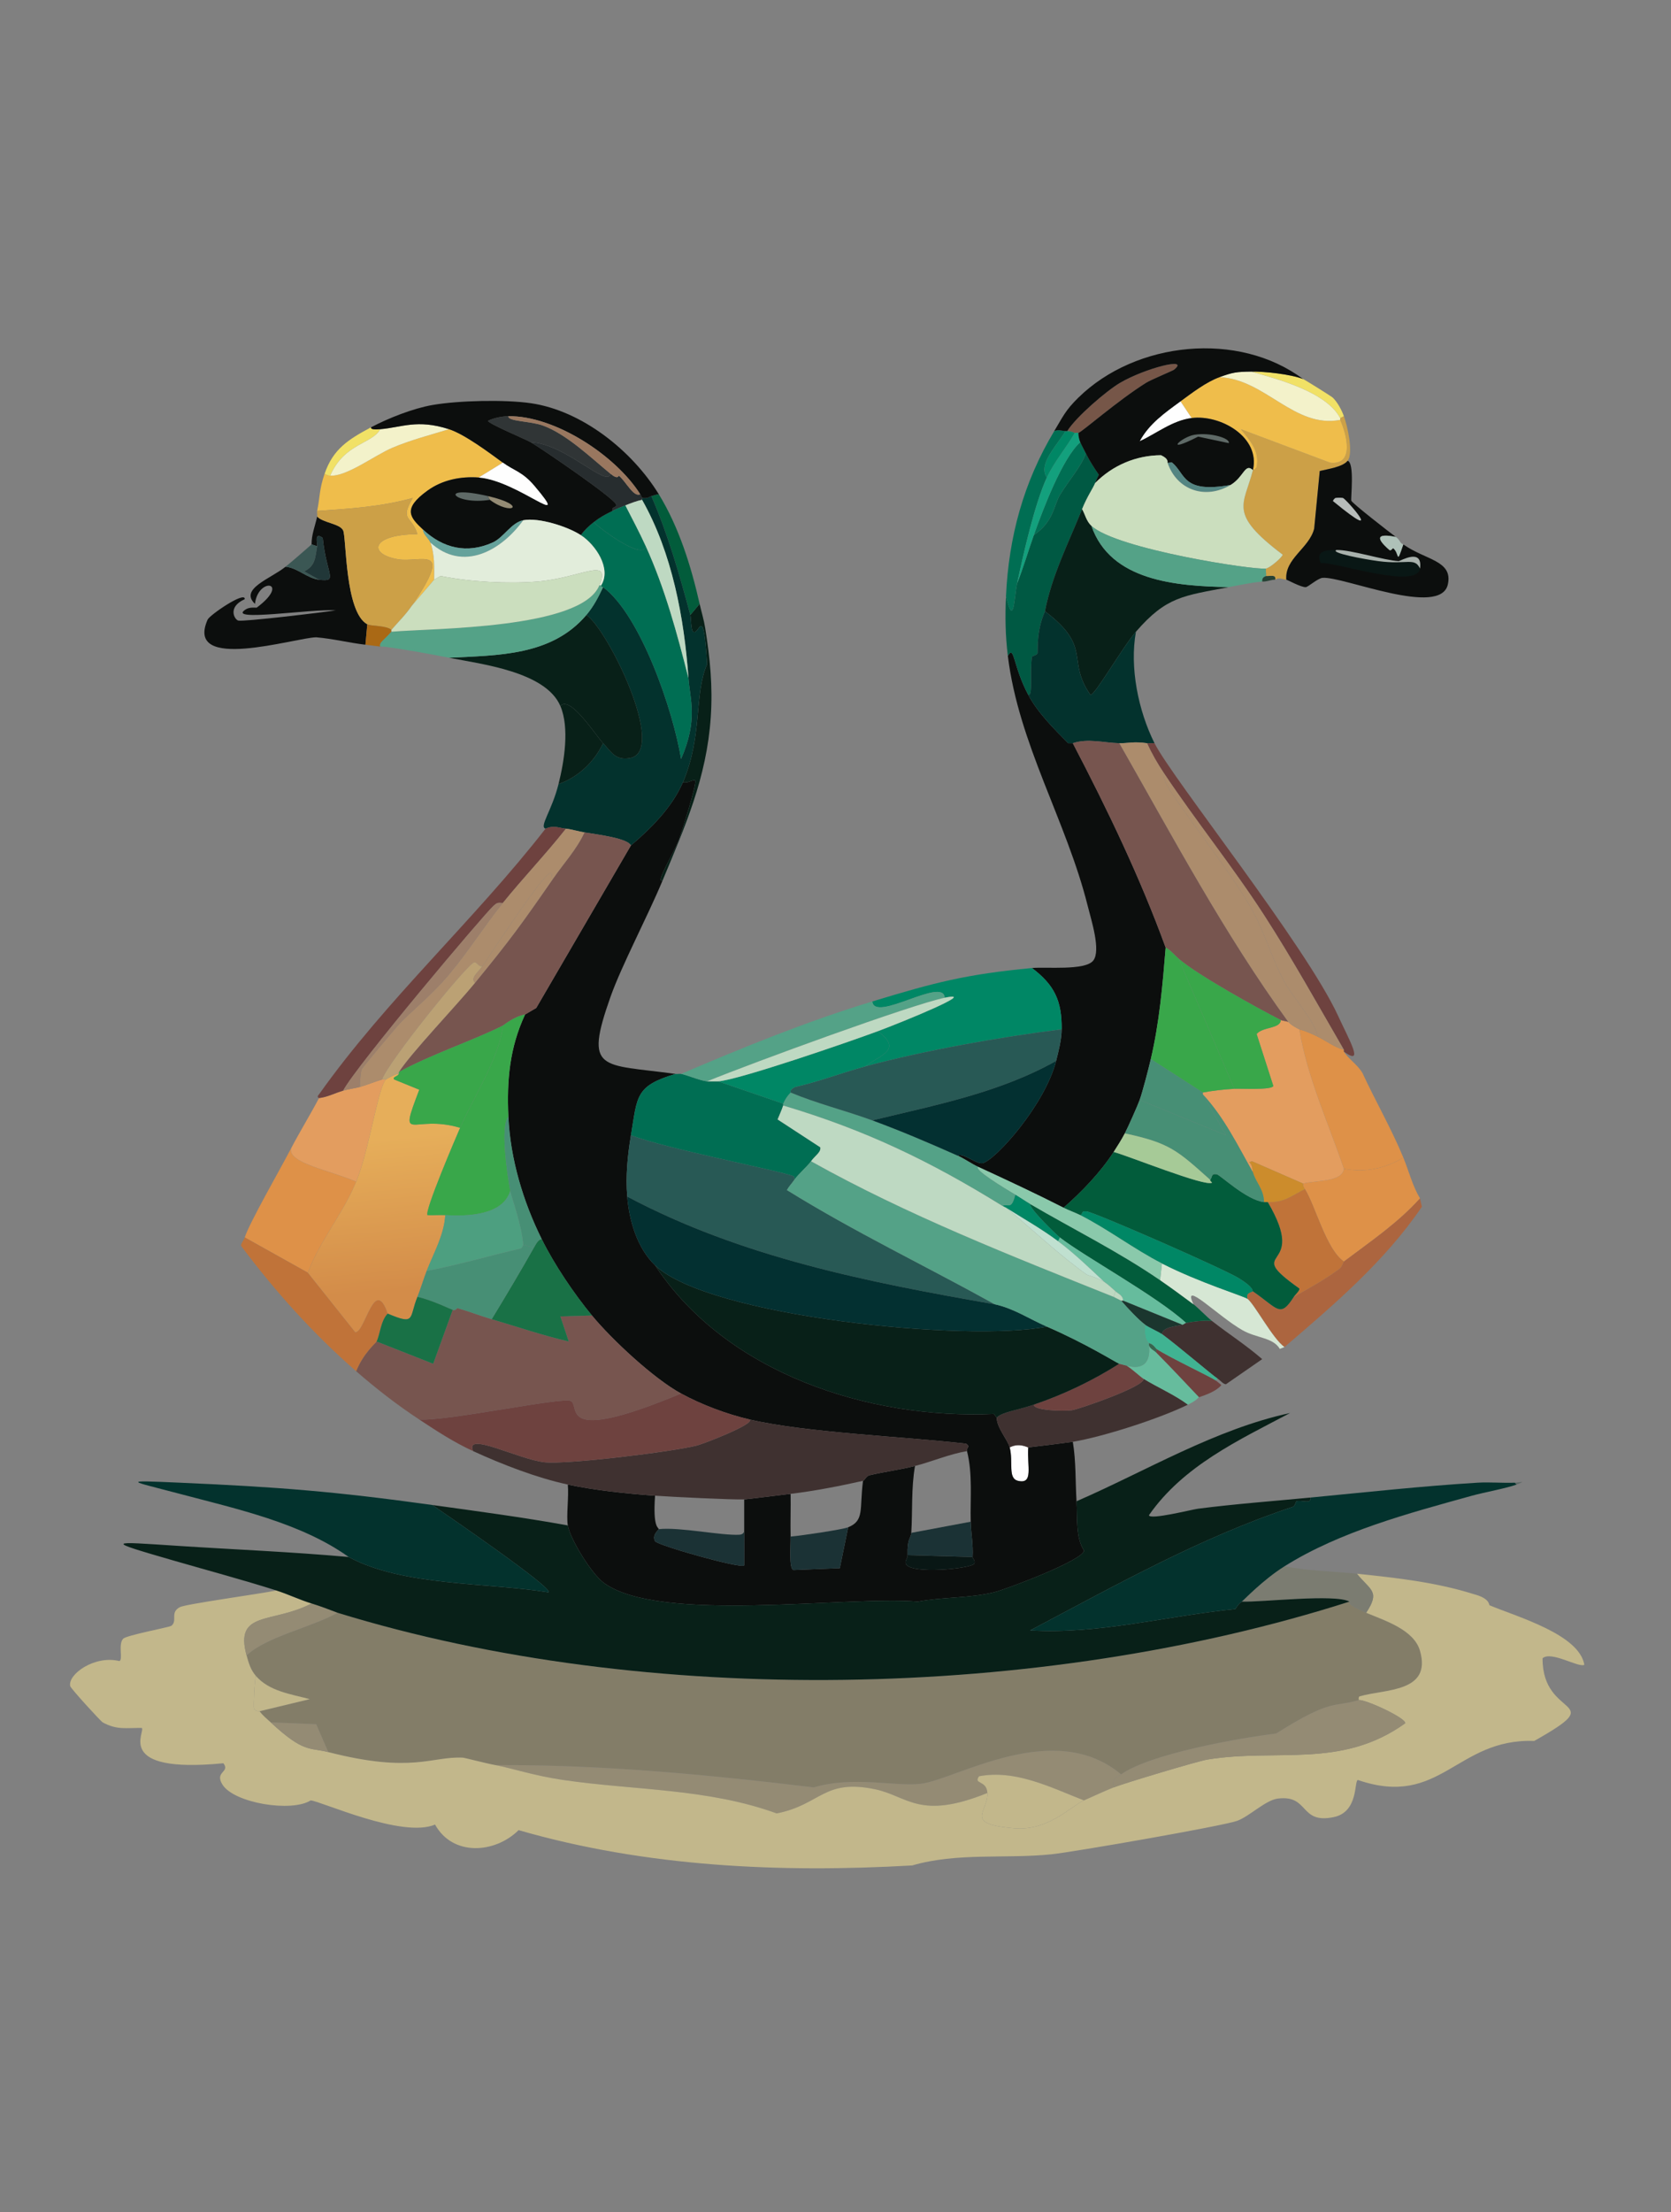 <?xml version="1.0" encoding="UTF-8"?>
<svg id="Calque_1" data-name="Calque 1" xmlns="http://www.w3.org/2000/svg" xmlns:xlink="http://www.w3.org/1999/xlink" viewBox="0 0 450 595.28">
  <rect x="0" y="0" width="450" height="595.28" fill="#808080" stroke="none"/>
  <defs>
    <style>
      .cls-1 {
        fill: #f3f2ca;
      }

      .cls-1, .cls-2, .cls-3, .cls-4, .cls-5, .cls-6, .cls-7, .cls-8, .cls-9, .cls-10, .cls-11, .cls-12, .cls-13, .cls-14, .cls-15, .cls-16, .cls-17, .cls-18, .cls-19, .cls-20, .cls-21, .cls-22, .cls-23, .cls-24, .cls-25, .cls-26, .cls-27, .cls-28, .cls-29, .cls-30, .cls-31, .cls-32, .cls-33, .cls-34, .cls-35, .cls-36, .cls-37, .cls-38, .cls-39, .cls-40, .cls-41, .cls-42, .cls-43, .cls-44, .cls-45, .cls-46, .cls-47, .cls-48, .cls-49, .cls-50, .cls-51, .cls-52, .cls-53, .cls-54, .cls-55, .cls-56, .cls-57, .cls-58, .cls-59, .cls-60, .cls-61, .cls-62, .cls-63 {
        stroke-width: 0px;
      }

      .cls-2 {
        fill: #5f6a67;
      }

      .cls-3 {
        fill: #77554f;
      }

      .cls-4 {
        fill: #765648;
      }

      .cls-5 {
        fill: #837d68;
      }

      .cls-6 {
        fill: #4d9f80;
      }

      .cls-7 {
        fill: #7b7c71;
      }

      .cls-8 {
        fill: #478f75;
      }

      .cls-9 {
        fill: #285955;
      }

      .cls-10 {
        fill: #54a287;
      }

      .cls-11 {
        fill: #548582;
      }

      .cls-12 {
        fill: #6e423f;
      }

      .cls-13 {
        fill: #948b74;
      }

      .cls-14 {
        fill: #39a74a;
      }

      .cls-15 {
        fill: #3b5754;
      }

      .cls-16 {
        fill: #264134;
      }

      .cls-17 {
        fill: #272d2f;
      }

      .cls-18 {
        fill: #38644e;
      }

      .cls-19 {
        fill: #1b362e;
      }

      .cls-20 {
        fill: #3f3130;
      }

      .cls-21 {
        fill: #197146;
      }

      .cls-22 {
        fill: #1b3235;
      }

      .cls-23 {
        fill: #13a07d;
      }

      .cls-24 {
        fill: #40b392;
      }

      .cls-25 {
        fill: #082018;
      }

      .cls-26 {
        fill: #0c0e0d;
      }

      .cls-27 {
        fill: #091715;
      }

      .cls-28 {
        fill: #213738;
      }

      .cls-29 {
        fill: #cc8c2c;
      }

      .cls-30 {
        fill: #de9148;
      }

      .cls-31 {
        fill: #cca047;
      }

      .cls-32 {
        fill: #cbdebe;
      }

      .cls-33 {
        fill: #ac8c6c;
      }

      .cls-34 {
        fill: #e39d5f;
      }

      .cls-35 {
        fill: #bed9c2;
      }

      .cls-36 {
        fill: #d6e7d4;
      }

      .cls-37 {
        fill: #ac653f;
      }

      .cls-38 {
        fill: #c0e0d0;
      }

      .cls-39 {
        fill: #a6ca97;
      }

      .cls-40 {
        fill: #aec1b8;
      }

      .cls-41 {
        fill: #aa6915;
      }

      .cls-42 {
        fill: #c07339;
      }

      .cls-43 {
        fill: #a8b1ac;
      }

      .cls-44 {
        fill: #b7bcba;
      }

      .cls-45 {
        fill: #bba174;
      }

      .cls-46 {
        fill: #9d7f6a;
      }

      .cls-47 {
        fill: #c2b78b;
      }

      .cls-48 {
        fill: #65a29b;
      }

      .cls-49 {
        fill: #303536;
      }

      .cls-50 {
        fill: #8ac9ab;
      }

      .cls-51 {
        fill: #99775f;
      }

      .cls-52 {
        fill: #efbd4b;
      }

      .cls-53 {
        fill: #f1e166;
      }

      .cls-54 {
        fill: #e2eddb;
      }

      .cls-55 {
        fill: #fefefe;
      }

      .cls-56 {
        fill: #03322d;
      }

      .cls-57 {
        fill: #033031;
      }

      .cls-58 {
        fill: #025c3b;
      }

      .cls-59 {
        fill: #005943;
      }

      .cls-60 {
        fill: #006e53;
      }

      .cls-61 {
        fill: #66bc9d;
      }

      .cls-62 {
        fill: #008765;
      }

      .cls-63 {
        fill: url(#Dégradé_sans_nom_94);
      }
    </style>
    <linearGradient id="Dégradé_sans_nom_94" data-name="Dégradé sans nom 94" x1="101.88" y1="306.51" x2="105.65" y2="347.34" gradientUnits="userSpaceOnUse">
      <stop offset="0" stop-color="#e6ae5a"/>
      <stop offset="1" stop-color="#d38c49"/>
    </linearGradient>
  </defs>
  <g>
    <path class="cls-2" d="m408.41,399.5l-.5-.5c1.16-.04,3.57-.66.5.5Z"/>
    <g>
      <path class="cls-5" d="m367.91,434c4.89,2.08,12.86,4.51,14.5,10.25,3.21,11.26-9.41,10.24-16.25,12.25-.43.13-.2.99-.25,1-7.04,2.07-7.14-.52-22.25,9-10.09,1.23-34.03,5.48-41.75,11-17.94-15.1-44.19,1.21-53.75,2.5-6.84.92-18.16-2.21-29,1-28.41-3.42-57.17-6.16-85.75-6-2.56-.47-8.3-1.98-8.75-2-8.44-.43-13.59,4.31-36.25-1.5l-3.25-7.5-12.25-.5c-1.12-1.04-2.07-1.73-3-3l13.5-3.25c-4.97-1.34-10.9-2.09-14.5-6.25-1.42-1.64-1.94-3.45-2.5-5.5,5.29-5.05,17.43-7.54,24.5-11.5,83.19,25.62,189.48,23.53,272.5-3,.25.14-1.25.55,4.5,3Z"/>
      <path class="cls-13" d="m301.91,477.5c-1.72,1.23-2.33.91-2,3.5-2.61,1.04-5.41,2.36-8,3.5-8.93-3.49-18.45-8.36-28.25-6.5-1.6,2.26,2.02.94,2.25,4.5-18.31,7.41-21.44.84-30.25-1-13.85-2.9-14.63,4.18-26.5,6.5-18.55-6.76-38.35-6.19-57.5-9-7.92-1.16-14.03-3.23-18.25-4,28.58-.16,57.34,2.58,85.75,6,10.84-3.21,22.16-.08,29-1,9.56-1.29,35.81-17.6,53.75-2.5Z"/>
      <g>
        <path class="cls-47" d="m396.91,429c4.45,1.17,3.99,2.89,4.25,3,7.67,3.18,24.14,7.87,25.5,16-1.48.89-8.92-3.82-11.25-1.75-.09,16.63,18.58,10.53-2.25,22.25-21-.76-25.15,18.18-47.5,10.5-1.02.34.21,8.61-6.5,10-9.28,1.92-6.52-6.04-15-5-3.36.41-7.66,4.79-11,6-3.84,1.39-44,8.38-50,9-12.38,1.28-25.34-.54-37.5,3-35.51,2.03-71.7.41-106-9.5-6.37,6.3-17.75,7.1-22.5-1.5-8.84,3.78-30.7-6.3-33.5-6.5-5.16,3.26-20.64.73-23.75-4.25-2.23-3.57,2.15-3.27.25-5.75-29.82,2.89-20.75-8.73-22-9.5-4.24-.05-6.68.6-10.5-1.5-.57-.32-8.6-9.11-8.75-9.75-.73-3.17,6.57-8.4,13.25-6.75,1.02-.39-.4-4.49,1-6,.89-.97,12.48-3.08,13-3.5,1.73-1.39-.46-3.52,2.25-5,1.57-.85,21.54-3.56,26-4.5,3.21,1.02,6.32,2.53,9.5,3.5-10.56,5.53-20.84,1.8-17.5,14,.56,2.05,1.08,3.86,2.5,5.5-.37,1.06-.68,8.35-.5,8.75.44.94,1.45.68,1.5.75.93,1.27,1.88,1.96,3,3,8.94,8.3,10.38,6.69,15.5,8,22.66,5.81,27.81,1.07,36.25,1.5.45.02,6.19,1.53,8.75,2,4.22.77,10.33,2.84,18.25,4,19.15,2.81,38.95,2.24,57.5,9,11.87-2.32,12.65-9.4,26.5-6.5,8.81,1.84,11.94,8.41,30.25,1,.33,5.06-6.69,8.34,7.25,9.5,9.16.76,15.25-5.95,18.75-7.5,2.59-1.14,5.39-2.46,8-3.5,2.92-1.16,22.63-7.07,25.25-7.5,18.78-3.06,36.04,2.59,53.25-9.75.43-1.33-10.67-6.47-12.5-6.25.05-.01-.18-.87.25-1,6.84-2.01,19.46-.99,16.25-12.25-1.64-5.74-9.61-8.17-14.5-10.25,3.86-5.83,1.17-5.97-2.5-10.5,10.61,1.1,21.3,2.29,31.5,5.5Z"/>
        <path class="cls-47" d="m54.16,444.5c7.98-1.1,12.66,5.99,12.75,6.75.12,1.04-6.06,16.7-6.75,19.75-22.79,1.83-5.61-6.33-27.75-13.75.47-5.38,19.05-12.38,21.75-12.75Z"/>
      </g>
      <path class="cls-13" d="m365.91,457.5c1.83-.22,12.93,4.92,12.5,6.25-17.21,12.34-34.47,6.69-53.25,9.75-2.62.43-22.33,6.34-25.25,7.5-.33-2.59.28-2.27,2-3.5,7.72-5.52,31.66-9.77,41.75-11,15.11-9.52,15.21-6.93,22.25-9Z"/>
      <path class="cls-47" d="m291.91,484.5c-3.5,1.55-9.59,8.26-18.75,7.5-13.94-1.16-6.92-4.44-7.25-9.5-.23-3.56-3.85-2.24-2.25-4.5,9.8-1.86,19.32,3.01,28.25,6.5Z"/>
      <path class="cls-7" d="m365.41,423.5c3.67,4.53,6.36,4.67,2.5,10.5-5.75-2.45-4.25-2.86-4.5-3-3.98-2.14-23.51.2-29,0,.59-.45,5.7-5.86,11.5-9.5,6.42,1.26,13,1.33,19.5,2Z"/>
      <path class="cls-13" d="m90.91,434c-7.07,3.96-19.21,6.45-24.5,11.5-3.34-12.2,6.94-8.47,17.5-14,2.38.73,4.68,1.61,7,2.5Z"/>
      <path class="cls-13" d="m88.41,471.5c-5.12-1.31-6.56.3-15.5-8l12.25.5,3.25,7.5Z"/>
      <path class="cls-47" d="m69.91,460.5c-.05-.07-1.06.19-1.5-.75-.18-.4.13-7.69.5-8.75,3.6,4.16,9.53,4.91,14.5,6.25l-13.5,3.25Z"/>
    </g>
  </g>
  <g>
    <path class="cls-55" d="m276.91,389.5c-.37,5.06,1.49,9.99-2.75,9-2.84-.67-1.22-4.98-2.25-9,2.59-1.33,4.75.02,5,0Z"/>
    <g>
      <path class="cls-26" d="m178.41,237c-3.98,9.56-11.01,22.81-14,31.25-7.23,20.41-2.54,17.98,17.5,20.75-10.89,3.23-10.25,6.05-12,16.5-.92,5.49-1.45,11.02-1,16.5.52,6.37,2.64,13.83,7.5,18.5,19.2,29.09,57.54,41.49,91.25,40l.75,1c.03,2.74,2.99,5.99,3.5,8,1.03,4.02-.59,8.33,2.25,9,4.24.99,2.38-3.94,2.75-9,.62-.04,10.97-1.33,12-1.5.88,5.29.67,10.68,1,16,.26,4.19-.27,9.8,2,13.25-.01,2.56-20.98,10.45-24.25,11.25-6.62,1.61-13.81,1.25-20.5,2.5-19.53-1.6-69.37,5.93-84.5-5-3.34-2.41-9.12-11.83-9.75-15.5-.44-2.58.32-7.8,0-11,7.29,1.57,16.05,2.46,23.5,3-.64,8.73.96,8.53,1,9,.02.17-1.95,1.57-1,3.25.62,1.09,23.28,7.52,24,6.5.02-3.25,0-6.5,0-9.75,0-2.67,0-5.33,0-8,.63-.03,9.89-1.19,12.5-1.5.07,3.83-.09,7.67,0,11.5.06,2.64-.5,8.57.75,9l12.5-.5,2.25-11c4.46-1.81,3.01-4.93,4-12.5.45-.1.8-1.27,1.75-1.5,3.99-.95,8.34-1.5,12.25-2.5-1.04,5.95-.64,12.03-1,18-.09,1.55-1.14,1.34-1,6,.03.96-.7,1.28-.5,2.25.99,3.07,18.02,1.35,18.5,0,.26-1.04-.53-1.36-.5-1.75.21-3.25-.42-6.34-.5-9.5-.15-6.22.56-12.89-1-19-.24-.95,1.06-1.14-.25-2-16.6-1.91-42.98-2.93-58.25-6.5-6.2-1.45-12.89-3.96-18.5-7-7.35-3.99-18.66-14.53-24-21-4.88-5.92-10.09-13.64-13.5-20.5-5.05-10.17-8.48-21.64-9-33-.45-9.78.32-18.54,4.5-27.5l3-1.75,25.5-43.75c5.42-4.57,11.18-10.38,14-17,1.41.34,2.37-.71,3.25-.5.8.19-3.78,14.51-4.25,15.75-1.52,4.05-6.51,11.87-4.5,11.25Z"/>
      <path class="cls-16" d="m343.41,156c-1.11.01-1.85.41-3,.5-.17.01-.33-.02-.5,0-.21-1.26.97-1.42,1-1.5,1.55.05,2.77-.43,2.5,1Z"/>
      <g>
        <path class="cls-3" d="m132.41,355c6.9,2.04,13.73,4.36,20.75,6l-2.25-6.75,8.5-.25c5.34,6.47,16.65,17.01,24,21-33.89,14.11-26.89,3.24-29.75,2-2.47-1.07-33.5,5.52-40.75,5-6.01-3.96-11.58-8.28-17-13,1.92-4.82,5.26-7.56,5.5-8l15.25,6,5.25-14.5c.85.25,1.19-.52,1.25-.5,3.07.88,6.16,2.09,9.25,3Z"/>
        <path class="cls-20" d="m260.41,390.5c-4.77.81-9.36,2.81-14,4-3.91,1-8.26,1.55-12.25,2.5-.95.23-1.3,1.4-1.75,1.5-6.15,1.38-13.25,2.77-19.5,3.5-2.61.31-11.87,1.47-12.5,1.5-2.93.12-19.74-.69-24-1-7.45-.54-16.21-1.43-23.5-3-8.36-1.8-17.71-5.42-25.5-9-2.33-5.48,12.19,2.24,19.25,3,6.11.65,34.54-2.84,41-4.5,1.77-.45,15.61-5.76,14.25-7,15.27,3.57,41.65,4.59,58.25,6.5,1.31.86,0,1.05.25,2Z"/>
        <path class="cls-12" d="m201.91,382c1.36,1.24-12.48,6.55-14.25,7-6.46,1.66-34.89,5.15-41,4.5-7.06-.76-21.58-8.48-19.25-3-5.25-2.41-9.7-5.34-14.5-8.5,7.25.52,38.28-6.07,40.75-5,2.86,1.24-4.14,12.11,29.75-2,5.61,3.04,12.3,5.55,18.5,7Z"/>
      </g>
      <path class="cls-25" d="m189.91,169c1.3,8.19,2.07,15.62,1.5,24-1.1,16.29-6.92,29.4-13,44-2.01.62,2.98-7.2,4.5-11.25.47-1.24,5.05-15.56,4.25-15.75-.88-.21-1.84.84-3.25.5,5.37-12.59,2.95-23.56,6.5-31.75-1-16.97-2.13-7.49-3.75-8.75-.6-.47-.54-3.73-.75-4.5l2.5-3c.5,2.2,1.14,4.25,1.5,6.5Z"/>
      <path class="cls-58" d="m177.41,133c5.44,8.85,8.72,19.43,11,29.5l-2.5,3c-2.93-10.91-6-21.61-10.5-32,.66-.18,1.32-.42,2-.5Z"/>
      <path class="cls-26" d="m276.91,187c2.57,4.83,6.95,9.15,10.75,13h1.25c9.32,17.86,18.09,36.04,25,55-.82,10.05-1.68,20.14-4,30-.63,2.7-2.18,8.67-3,11-.52,1.47-3.19,7.45-4,9-.82,1.57-2.03,3.5-3,5-3.5,5.41-8.63,10.78-13.5,15-7.61-3.87-15.25-7.43-23-11-1.84-.85-3.6-2.15-5.5-3,1.56-.86,5.08,2.44,6.75,2,3.54-.93,16.75-15.71,19.75-27.5.68-2.68,1.47-5.74,1.5-8.5.08-7.69-1.97-11.95-8-16.5,3.81-.36,14.32.76,16.5-2,2.12-2.69-.53-10.89-1.5-14.75-5.74-22.9-18.6-43.52-21.5-67.25,1.77-3.14,1.33,2.67,5.5,10.5Z"/>
      <path class="cls-59" d="m294.91,130c-.57,1.44-2.1,3.51-3.5,7-3.63,9.05-8.16,17.87-10,27.5-2.34,5.2-1.9,10.68-2,11.25-.1.58-1.47.79-1.5,1-.64,3.88.32,10.82-1,10.25-4.17-7.83-3.73-13.64-5.5-10.5-.67-5.5-.75-10.47-.5-16,2.11,8.67,2.18.39,3-3.5,1.69-4.27,2.96-8.67,4.5-13,5.38-3.64,5.41-8.11,7-10.75,2.35-3.92,5.85-7.77,7-11.25.94,1.9,2.27,3.99,3.5,5.75-.39.77-.68,1.44-1,2.25Z"/>
      <path class="cls-60" d="m286.91,116c-1.98,3.62-7.54,8.83-5,12.5-3.28,7.14-6.31,20.52-8,28.5-.82,3.89-.89,12.17-3,3.5.73-15.99,4.72-30.72,13-44.5,1.2-.45,1.82-.08,3,0Z"/>
      <path class="cls-56" d="m185.91,165.5c.21.77.15,4.03.75,4.5,1.62,1.26,2.75-8.22,3.75,8.75-3.55,8.19-1.13,19.16-6.5,31.75-2.82,6.62-8.58,12.43-14,17-.96-1.91-8.62-2.87-12.5-3.5-1.62-.26-3.64-.87-5-1-2-.19-3.15-1-5.5,0-1.76-.58,1.67-4.72,3.5-12,5.28-1.85,9.6-5.92,12-11,2.24,2.38,3.33,4.71,7.25,4,10.12-1.82-6.03-34.75-11.75-38.5,1.92-2.26,3.26-4.83,4.5-7.5,10.22,7.6,18.96,33.58,21,46.25,4.6-10.54,2.42-15.92,2-21.75-1.16-16.15-4.37-33.67-12.5-48-.07-.13.07-.38,0-.5,1.54.26,2.01-.36,2.5-.5,4.5,10.39,7.57,21.09,10.5,32Z"/>
      <path class="cls-60" d="m173.91,147c5.2,11.42,8.4,23.39,11.5,35.5.42,5.83,2.6,11.21-2,21.75-2.04-12.67-10.78-38.65-21-46.25-.05-.04-.55.11-.5-.5,2.79-4.52-1.48-10.88-5.5-13.5,1.02-1.39,2.14-2.44,3.5-3.5,1.96,2.08,13.33,10.34,14,6.5Z"/>
      <g>
        <path class="cls-49" d="m136.91,112c-.23,1.43,5.89,1.29,9.25,2.5,6.43,2.31,13.08,8.77,18.25,13-.87,3.96-12.01-8.06-21.5-8.5-1.32-.76-11.51-5.02-11.5-5.75,1.51-.78,3.82-1.23,5.5-1.25Z"/>
        <path class="cls-17" d="m164.41,127.5c2.12,1.73,2.16.43,2.25.5,1.96,1.64,3.97,5.92,5.75,5,.42.66.45.92.5,1,.07.12-.07.37,0,.5-1.55.33-3.03.92-4.5,1.5-1.2.47-2.35.92-3.5,1.5-.37-1.28,1.31-.78,1-1.75-.55-1.74-20.01-15.02-23-16.75,9.49.44,20.63,12.46,21.5,8.5Z"/>
      </g>
      <path class="cls-60" d="m173.91,147c-.67,3.84-12.04-4.42-14-6.5,1.83-1.42,3-1.99,5-3,1.15-.58,2.3-1.03,3.5-1.5,1.88,3.68,3.78,7.23,5.5,11Z"/>
      <g>
        <path class="cls-31" d="m362.91,124c-1.35,1.71-5.43,2.22-7.5,2.75l-1.5,15.5c-1.31,5.28-8,8.06-7.5,13.75-1.07-.11-1.99-.71-3,0,.27-1.43-.95-.95-2.5-1,.16-.4-.1-1.38,0-2,1.1-.17,4.54-3.16,4.5-3.75-14.8-11.18-10.43-13.23-8-22.75.02-.06.43.03,1-.75.87-4.32-1.73-7.15-4.25-10.25l24,9c6.76.84,4.45-7.75,2.75-11.5-.06-.14.07-.37,0-.5l1-.5c1.04,2.84,2.58,10,1,12Z"/>
        <path class="cls-52" d="m360.91,113c1.7,3.75,4.01,12.34-2.75,11.5l-24-9c2.52,3.1,5.12,5.93,4.25,10.25-.57.78-.98.69-1,.75,2.05-8.92-8.79-14.99-16.5-14l-3-4.5c3.13-2.29,6.86-5.17,10.5-6.5,12.28.49,20.13,13.85,32.5,11.5Z"/>
        <g>
          <path class="cls-53" d="m350.91,102c.49.19,7.66,4.67,8,5,1.29,1.26,2.37,3.28,3,5l-1,.5c-3.78-7.06-16.76-10.47-24-12.5,3.67-.06,10.67.7,14,2Z"/>
          <path class="cls-1" d="m336.91,100c7.24,2.03,20.22,5.44,24,12.5.07.13-.06.36,0,.5-12.37,2.35-20.22-11.01-32.5-11.5,3.67-1.34,4.62-1.44,8.5-1.5Z"/>
        </g>
      </g>
      <path class="cls-4" d="m290.41,116.5s-.27-.1-1,0c-.1.01-.46-.38-2-.5,2.34-3.79,10.6-10.87,14.25-13,6.67-3.89,18.95-7.08,14.5-3.5-.32.26-6.27,2.73-7.5,3.5-7.85,4.93-17.17,13.16-18.25,13.5Z"/>
      <path class="cls-60" d="m292.41,122c-1.15,3.48-4.65,7.33-7,11.25-1.59,2.64-1.62,7.11-7,10.75,2.47-6.95,7.66-20.65,12.5-25,.36.83,1.05,2.08,1.5,3Z"/>
      <path class="cls-23" d="m290.41,116.5c-.03.72.22,1.87.5,2.5-4.84,4.35-10.03,18.05-12.5,25-1.54,4.33-2.81,8.73-4.5,13,1.69-7.98,4.72-21.36,8-28.5,1.94-4.23,5.22-7.96,7.5-12,.73-.1.95.01,1,0Z"/>
      <path class="cls-55" d="m317.91,108l3,4.5c-5.18.66-9.37,4.11-14,6.25,2.53-4.73,6.91-7.76,11-10.75Z"/>
      <path class="cls-62" d="m289.41,116.5c-2.28,4.04-5.56,7.77-7.5,12-2.54-3.67,3.02-8.88,5-12.5.17.01.33-.01.5,0,1.54.12,1.9.51,2,.5Z"/>
      <g>
        <path class="cls-26" d="m350.91,102c-3.33-1.3-10.33-2.06-14-2-3.88.06-4.83.16-8.5,1.5-3.64,1.33-7.37,4.21-10.5,6.5-4.09,2.99-8.47,6.02-11,10.75,4.63-2.14,8.82-5.59,14-6.25,7.71-.99,18.55,5.08,16.5,14-2.14-2.01-2.43,1.87-6,4-13.07,2.34-12.07-2.96-15.75-6-.18-.15-1.07.13-1.25,0-.11-.08.5-.95-1.75-2-6.73.04-13.05,2.72-17.75,7.5.32-.81.61-1.48,1-2.25-1.23-1.76-2.56-3.85-3.5-5.75-.45-.92-1.14-2.17-1.5-3-.28-.63-.53-1.78-.5-2.5,1.08-.34,10.4-8.57,18.25-13.5,1.23-.77,7.18-3.24,7.5-3.5,4.45-3.58-7.83-.39-14.5,3.5-3.65,2.13-11.91,9.21-14.25,13-.17-.01-.33.01-.5,0-1.18-.08-1.8-.45-3,0,2.35-3.9,2.99-5.57,6.5-9,15.51-15.18,43.11-17.99,60.5-5Z"/>
        <path class="cls-11" d="m331.41,130.5c-6.81,4.07-14.53,1.4-17-6,.18.13,1.07-.15,1.25,0,3.68,3.04,2.68,8.34,15.75,6Z"/>
        <path class="cls-2" d="m321.66,117c4.33-.71,9.72.96,9.25,2.25l-8.25-1.75c-9.62,4.92-4.51.07-1-.5Z"/>
      </g>
      <path class="cls-22" d="m200.41,411.5c0,3.25.02,6.5,0,9.75-.72,1.02-23.38-5.41-24-6.5-.95-1.68,1.02-3.08,1-3.25,5.82-.6,16.97,1.8,21.75,1.5.89-.06,1.38-.62,1.25-1.5Z"/>
      <path class="cls-22" d="m228.41,411l-2.25,11-12.5.5c-1.25-.43-.69-6.36-.75-9,2.97-.25,14.02-1.9,15.5-2.5Z"/>
      <path class="cls-22" d="m261.91,419l-17.5-.5c-.14-4.66.91-4.45,1-6l16-3c.08,3.16.71,6.25.5,9.5Z"/>
      <g>
        <path class="cls-25" d="m352.91,403c.34,1.89-2.46.57-3.75,1-.26.09-.32,1.27-1,1.5-24.75,8.18-47.66,21.09-70.75,33.25,18.41,1.12,36.88-3.91,55.25-5.75.81-1.09.63-1.15,1.75-2,5.49.2,25.02-2.14,29,0-83.02,26.53-189.31,28.62-272.5,3-2.32-.89-4.62-1.77-7-2.5-3.18-.97-6.29-2.48-9.5-3.5-9.19-2.91-18.27-5.33-27.5-8-19.21-5.55-17.48-5.2,1-4,15.33,1,30.69,1.61,46,3,14.53,7.89,37.31,6.82,53.75,9.5,2.12-.7-29.36-22.2-31.25-23.5,12.19,1.69,24.39,3.31,36.5,5.5.63,3.67,6.41,13.09,9.75,15.5,15.13,10.93,64.97,3.4,84.5,5,6.69-1.25,13.88-.89,20.5-2.5,3.27-.8,24.24-8.69,24.25-11.25-2.27-3.45-1.74-9.06-2-13.25,18.98-8.27,37.29-19.37,57.5-23.75-13.77,7.28-28.73,14.17-38,27.5.17,1.36,11.55-1.53,13.25-1.75,10.02-1.29,20.19-2.03,30.25-3Z"/>
        <path class="cls-56" d="m407.91,399l.5.5c-2.63.99-8.77,2.1-12,3-16.89,4.68-35.53,9.6-50.5,19-5.8,3.64-10.91,9.05-11.5,9.5-1.12.85-.94.91-1.75,2-18.37,1.84-36.84,6.87-55.25,5.75,23.09-12.16,46-25.07,70.75-33.25.68-.23.74-1.41,1-1.5,1.29-.43,4.09.89,3.75-1,14.91-1.43,30.07-3.09,45-4,3.31-.2,6.68.13,10,0Z"/>
        <path class="cls-56" d="m48.41,399c26.56,1.16,41.68,2.35,68,6,1.89,1.3,33.37,22.8,31.25,23.5-16.44-2.68-39.22-1.61-53.75-9.5-12.84-9.17-30-12.89-45.5-17-13.45-3.57-16.31-3.71,0-3Z"/>
        <path class="cls-27" d="m261.91,419c-.03.39.76.71.5,1.75-.48,1.35-17.51,3.07-18.5,0-.2-.97.53-1.29.5-2.25l17.5.5Z"/>
      </g>
      <path class="cls-25" d="m293.91,141.5c5.14,14.87,22.78,16.22,37,16.5-12.15,2.34-16.77,2.48-25,12-3.7,4.28-11.09,17.18-12.25,17-6.6-9.43.65-12.74-12.25-22.5,1.84-9.63,6.37-18.45,10-27.5.85,1.54,1.14,3.23,2.5,4.5Z"/>
      <path class="cls-56" d="m305.91,170c-1.75,9.63.65,21.31,5,30-.65-.06-1.36.09-2,0-3.62-.53-5.18.05-7.5,0-4.07-.09-8.4-1.37-12.5,0h-1.25c-3.8-3.85-8.18-8.17-10.75-13,1.32.57.36-6.37,1-10.25.03-.21,1.4-.42,1.5-1,.1-.57-.34-6.05,2-11.25,12.9,9.76,5.65,13.07,12.25,22.5,1.16.18,8.55-12.72,12.25-17Z"/>
      <g>
        <path class="cls-32" d="m314.41,124.5c2.47,7.4,10.19,10.07,17,6,3.57-2.13,3.86-6.01,6-4-2.43,9.52-6.8,11.57,8,22.75.04.59-3.4,3.58-4.5,3.75-3.08.49-40.28-5.23-47-11.5-1.36-1.27-1.65-2.96-2.5-4.5,1.4-3.49,2.93-5.56,3.5-7,4.7-4.78,11.02-7.46,17.75-7.5,2.25,1.05,1.64,1.92,1.75,2Z"/>
        <path class="cls-10" d="m340.91,153c-.1.62.16,1.6,0,2-.03.08-1.21.24-1,1.5-2.87.27-6.15.95-9,1.5-14.22-.28-31.86-1.63-37-16.5,6.72,6.27,43.92,11.99,47,11.5Z"/>
      </g>
      <g>
        <path class="cls-26" d="m375.91,144.5c-5.05-1.02-5.57.19-1.75,3.5.4.35.96-.53,1-.5,1.83,1.39.74,4.93,2.75-1,5.94,4.23,13.41,4.3,12,10.75-1.97,9.02-28.27-2.23-33.75-1.75-1.27.11-3.85,2.44-4.5,2.5-1.2.11-4.97-1.97-5.25-2-.5-5.69,6.19-8.47,7.5-13.75l1.5-15.5c2.07-.53,6.15-1.04,7.5-2.75,1.95.49.79,10.23,1,10.75.28.72,10.49,8.66,12,9.75Z"/>
        <path class="cls-40" d="m375.91,144.5c1.24.9,1.05,1.71,2,2-2.01,5.93-.92,2.39-2.75,1-.04-.03-.6.85-1,.5-3.82-3.31-3.3-4.52,1.75-3.5Z"/>
        <path class="cls-27" d="m359.91,148c-1.8.77,7.34,2.47,11.25,3,7.69,1.05,9.78-1.14,11.25,2-.81,5.7-22.6-1.75-26.75-1.5-1.49-3.46,1.69-3.46,4.25-3.5Z"/>
        <path class="cls-43" d="m382.41,153c-1.47-3.14-3.56-.95-11.25-2-3.91-.53-13.05-2.23-11.25-3,3.97-.06,12.85,2.81,16.75,3,.41.02,6.56-3.72,5.75,2Z"/>
        <path class="cls-44" d="m359.66,134c.27-.08,1.76-.08,2,0,.83.28,11.96,12.87-2.5,1-.51-.14.26-.93.5-1Z"/>
      </g>
      <g>
        <path class="cls-30" d="m354.91,279c2.35,1.16,4.43,2.82,7,3.5.07.12-.07.38,0,.5,1.04,1.8,3.76,3.58,5,5.75,3.53,7.64,7.79,14.96,11,22.75-4.85,2.98-10.47,4.12-16,3-4.24-12.42-9.88-24.66-12-37.5.24.12,1.42.24,5,2Z"/>
        <path class="cls-30" d="m377.91,311.5c1.52,3.69,2.45,7.58,4.5,11-6.07,6.73-13.4,11.64-20.5,17-4.81-3.33-7.66-14.97-10.5-19.5-.29-.46-.61-.9-.5-1.5,3.44-.89,10.62-.34,11-4,5.53,1.12,11.15-.02,16-3Z"/>
        <path class="cls-37" d="m345.91,362.5c-3.14-2.16-8.15-11.67-10-13-.27-1.49.31-1.45,1.5-2,6.8,4.68,7.3,7.28,11,1.5,4.12-2.27,8.47-4.72,12.25-7.5.81-.6,1.06-1.85,1.25-2,7.1-5.36,14.43-10.27,20.5-17l.5,2.25c-10,14.7-23.6,26.28-37,37.75Z"/>
        <path class="cls-34" d="m346.91,275c.16.08.68.86,3,2,2.12,12.84,7.76,25.08,12,37.5-.38,3.66-7.56,3.11-11,4l-13.75-6-.75.25c1.02.84.82,2.14,1,2.75-4.08-7.24-7.76-14.84-13.5-21v-.5c2.71-.5,5.77-.85,8.5-1,1.58-.09,10.02.4,10.5-.75l-4.5-14c1.64-1.98,6.42-1.36,6.5-3.75.33.17,1.66.33,2,.5Z"/>
        <path class="cls-42" d="m351.41,320c2.84,4.53,5.69,16.17,10.5,19.5-.19.15-.44,1.4-1.25,2-3.78,2.78-8.13,5.23-12.25,7.5.4-.63,1.65-1.69,1.5-2.25-15.98-11.35,2.87-3.94-8.5-23.25,4.53.12,6.12-1.57,10-3.5Z"/>
        <path class="cls-29" d="m350.91,318.5c-.11.6.21,1.04.5,1.5-3.88,1.93-5.47,3.62-10,3.5-.33,0-.68.04-1,0-.11-3.56-2.15-5.14-3-8-.18-.61.02-1.91-1-2.75l.75-.25,13.75,6Z"/>
      </g>
      <g>
        <path class="cls-20" d="m319.91,378c-7.65,3.75-22.68,8.6-31,10-1.03.17-11.38,1.46-12,1.5-.25.02-2.41-1.33-5,0-.51-2.01-3.47-5.26-3.5-8,1.38-1.5,5.32-1.91,10-3.5-.13,1.55,7.83,1.82,10.25,1.5,1.8-.24,20.16-6.56,19.25-8.5,3.85,2.39,8.31,4.26,12,7Z"/>
        <path class="cls-20" d="m326.41,355.5c4.44,3.47,9.24,6.54,13.5,10.25l-9.75,6.75c-.71.05-1.56-1.07-2.25-1.5-1.34-.84-10.81-8.94-15-12,.23-1.93,3.73-2.06,5.5-2.5.46-.11.55-.4,1-.5,1.38-.3,5.52-.86,7-.5Z"/>
        <path class="cls-12" d="m303.41,367.5c1.51.94,3.73,3.02,4.5,3.5.91,1.94-17.45,8.26-19.25,8.5-2.42.32-10.38.05-10.25-1.5,7.99-2.71,15.82-6.44,23-11,.1.04,1.34.32,2,.5Z"/>
      </g>
      <path class="cls-58" d="m325.91,317.5c.65-.73.15-1.75,1.75-1.5.92.15,7.94,6.93,12.75,7.5.32.04.67,0,1,0,11.37,19.31-7.48,11.9,8.5,23.25.15.56-1.1,1.62-1.5,2.25-3.7,5.78-4.2,3.18-11-1.5-.21-.15.36-.96-3.75-3.5-4.27-2.63-38.78-17.73-41-18-1.69-.21-.92.76-1.75,1-1.43-.72-3.03-1.25-4.5-2,4.87-4.22,10-9.59,13.5-15,3.64.92,24.84,9.52,26.5,8.25.04-.03-.7-.52-.5-.75Z"/>
      <path class="cls-25" d="m162.41,200c-2.01-2.13-8.94-13.03-11.5-10-3.95-9.27-21.34-11.29-30-13,13.21-.67,27.67-.48,37-11.5,5.72,3.75,21.87,36.68,11.75,38.5-3.92.71-5.01-1.62-7.25-4Z"/>
      <path class="cls-25" d="m162.41,200c-2.4,5.08-6.72,9.15-12,11,1.52-6.05,3.01-15.11.5-21,2.56-3.03,9.49,7.87,11.5,10Z"/>
      <g>
        <path class="cls-26" d="m98.91,168l-.5,5.5c-4.51-.53-8.75-1.62-13.25-2-5.61.08-35.56,9.56-29.25-4.75.56-1.27,10.23-7.85,10-5.5-4.7,2.08-2.78,5.46-1.75,5.75,1.27.36,22.84-2.2,26.25-2.75-6.35-.48-29.68,3.21-24.25-.25,1.17-.75,2.86-.39,3-.5,9.24-6.94.36-8.35-.5-1-4.29-4.03,4.28-6.78,8.25-10,3.27.34,5.76,3.11,9,3.5,5.3.63,2.01-1.19,1-11.25-2.43-1.73-1.37,1.52-1.5,2.25l-1.5-.5c-.05-2.6.97-5.01,1.5-7.5,1.5,1.69,6.16,1.9,7,3.75.9,1.97.45,21.98,6.5,25.25Z"/>
        <path class="cls-15" d="m85.41,147c-.51,2.9-.42,5.3-3.5,6.75l4,2.25c-3.24-.39-5.73-3.16-9-3.5,2.37-1.93,4.7-3.99,7-6l1.5.5Z"/>
        <path class="cls-28" d="m85.91,156l-4-2.25c3.08-1.45,2.99-3.85,3.5-6.75.13-.73-.93-3.98,1.5-2.25,1.01,10.06,4.3,11.88-1,11.25Z"/>
      </g>
      <g>
        <g>
          <path class="cls-52" d="m135.41,124.5l-6.5,4c-4.84-.35-9.76.63-13.75,3.5-6.9,4.97-4.71,7.25-1.25,10.5.04,1.36,1.58,2.37,2,3.5,1.13,3.06,1.06,6.79,1,10l-6,7c11.6-16.92,2.32-11.46-3.75-12.5-8.18-1.41-7.19-6.7,5.25-6.75-1.52-5.08-4.9-3.55-1.25-9.75-8.42,2.37-17.05,2.9-25.75,3.5.79-3.8.51-5.63,2-10,.62.33.74.45,1.5.5,4.45.3,11.97-5.47,16.75-7.5,4.89-2.08,10.18-3.43,15.25-5,4.2,1.35,10.77,6.28,14.5,9Z"/>
          <path class="cls-31" d="m110.91,163c-1.74,2.54-3.55,4.23-5.5,6.5-1.39-1.22-5.47-.95-6.5-1.5-6.05-3.27-5.6-23.28-6.5-25.25-.84-1.85-5.5-2.06-7-3.75.1-.46-.1-1.04,0-1.5,8.7-.6,17.33-1.13,25.75-3.5-3.65,6.2-.27,4.67,1.25,9.75-12.44.05-13.43,5.34-5.25,6.75,6.07,1.04,15.35-4.42,3.75,12.5Z"/>
          <path class="cls-53" d="m102.41,115.5c-2.27,4.06-9.65,3.72-13.5,12.5-.76-.05-.88-.17-1.5-.5,2.28-6.66,6.41-9.26,12.5-12.5-.1.66,1.28.6,2.5.5Z"/>
          <path class="cls-41" d="m105.41,169.5c-.08.1.08.4,0,.5-1.98,2.29-3.4,2.91-3,4-1.36-.18-2.64-.34-4-.5l.5-5.5c1.03.55,5.11.28,6.5,1.5Z"/>
          <path class="cls-1" d="m120.91,115.5c-5.07,1.57-10.36,2.92-15.25,5-4.78,2.03-12.3,7.8-16.75,7.5,3.85-8.78,11.23-8.44,13.5-12.5,5.85-.49,9.92-2.76,18.5,0Z"/>
        </g>
        <g>
          <path class="cls-26" d="m142.91,108.5c13.81,1.99,27.3,12.78,34.5,24.5-.68.08-1.34.32-2,.5-.49.14-.96.76-2.5.5-.05-.08-.08-.34-.5-1-6.61-10.45-22.96-21.16-35.5-21-1.68.02-3.99.47-5.5,1.25-.01.73,10.18,4.99,11.5,5.75,2.99,1.73,22.45,15.01,23,16.75.31.97-1.37.47-1,1.75-2,1.01-3.17,1.58-5,3-1.36,1.06-2.48,2.11-3.5,3.5-3.52-2.3-11.33-4.8-15.5-4-3.21.62-5.28,4.67-8.25,6-6.86,3.08-13.34,1.58-18.75-3.5-3.46-3.25-5.65-5.53,1.25-10.5,3.99-2.87,8.91-3.85,13.75-3.5,10.47.76,25.54,14.72,15,2.25-3.22-3.81-5.49-4.05-8.5-6.25-3.73-2.72-10.3-7.65-14.5-9-8.58-2.76-12.65-.49-18.5,0-1.22.1-2.6.16-2.5-.5,4.64-2.47,11.35-5.1,16.5-6,7-1.23,19.48-1.51,26.5-.5Z"/>
          <g>
            <path class="cls-51" d="m172.41,133c-1.78.92-3.79-3.36-5.75-5-.09-.07-.13,1.23-2.25-.5-5.17-4.23-11.82-10.69-18.25-13-3.36-1.21-9.48-1.07-9.25-2.5,12.54-.16,28.89,10.55,35.5,21Z"/>
            <g>
              <path class="cls-55" d="m128.91,128.5l6.5-4c3.01,2.2,5.28,2.44,8.5,6.25,10.54,12.47-4.53-1.49-15-2.25Z"/>
              <g>
                <path class="cls-48" d="m140.91,140c-6,8.29-16.29,13.98-25,6-.42-1.13-1.96-2.14-2-3.5,5.41,5.08,11.89,6.58,18.75,3.5,2.97-1.33,5.04-5.38,8.25-6Z"/>
                <path class="cls-2" d="m131.41,133.5c.06.22.46.97.5,1-9.59,1.55-14.57-4.24-.5-1Z"/>
                <path class="cls-13" d="m131.91,134.5s-.44-.78-.5-1c11,2.53,6.32,5.38.5,1Z"/>
              </g>
            </g>
          </g>
        </g>
        <g>
          <path class="cls-10" d="m162.41,158c-1.24,2.67-2.58,5.24-4.5,7.5-9.33,11.02-23.79,10.83-37,11.5-5.75-1.14-11.7-2.2-17.5-3-.32-.04-.68.04-1,0-.4-1.09,1.02-1.71,3-4,11.06-.96,51.22-.66,56-12.5h.5c-.05.61.45.46.5.5Z"/>
          <path class="cls-54" d="m156.41,144c4.02,2.62,8.29,8.98,5.5,13.5h-.5c3.19-7.91-4.9-1.96-16.75-1-7.98.65-18.15.08-26-1.5l-1.75,1c.06-3.21.13-6.94-1-10,8.71,7.98,19,2.29,25-6,4.17-.8,11.98,1.7,15.5,4Z"/>
          <path class="cls-32" d="m161.41,157.5c-4.78,11.84-44.94,11.54-56,12.5.08-.1-.08-.4,0-.5,1.95-2.27,3.76-3.96,5.5-6.5l6-7,1.75-1c7.85,1.58,18.02,2.15,26,1.5,11.85-.96,19.94-6.91,16.75,1Z"/>
        </g>
      </g>
      <g>
        <path class="cls-30" d="m95.91,318c-3.55,8.66-9.67,15.67-13,24.5l-17-9.5c1.17-3.77,9.65-18.53,12.5-24-1.13,3.95,10.7,6,17.5,9Z"/>
        <path class="cls-34" d="m103.91,290.5c-2.21,2.56-4.39,18.68-8,27.5-6.8-3-18.63-5.05-17.5-9,2.38-4.56,5.11-8.96,7.5-13.5,2.28-.26,4.32-1.37,6.5-2,1.47-.43,3.05-.6,4.5-1,2.02-.56,4-1.43,6-2,.26-.07.68.04,1,0Z"/>
        <path class="cls-42" d="m82.91,342.5l12.75,16c2.68.19,5.17-15.46,8.75-5-1.9,1.89-2.09,5.82-3,7.5-.24.44-3.58,3.18-5.5,8-11.56-10.07-21.83-21.49-31-33.75-.07-.6.77-1.51,1-2.25l17,9.5Z"/>
        <path class="cls-63" d="m107.41,289c-.39.76-1.83.79-1.25,1.5l6.75,2.75c-5.78,15.19-1.92,6.39,11,10.25-1,2.31-9.84,22.86-8.75,23.5,1.58.07,3.18-.09,4.75,0-.32,5.38-3.12,10.15-5,15-.89,2.29-1.58,4.75-2.5,7-2.32,5.66-.37,7.73-8,4.5-3.58-10.46-6.07,5.19-8.75,5l-12.75-16c3.33-8.83,9.45-15.84,13-24.5,3.61-8.82,5.79-24.94,8-27.5.12-.14,2.93-1.74,3.5-1.5Z"/>
      </g>
      <g>
        <path class="cls-12" d="m310.91,200c4.73,9.44,40.83,54.54,49.5,73.5,2.83,6.2,7.19,13.6,1.5,9.5-.07-.12.07-.38,0-.5-7.02-12.09-13.91-24.51-21.5-36.25-8.46-13.07-18.35-25.3-27-38.25-1.65-2.46-3.29-5.28-4.5-8,.64.09,1.35-.06,2,0Z"/>
        <path class="cls-33" d="m308.91,200c1.21,2.72,2.85,5.54,4.5,8-.28.18.43,2.63.5,2.75,3.49,6.35,17.65,23.82,23.5,34.5,3.3,6.03,5.17,12.9,8.5,19,2.42,4.43,8.09,10.34,9,14.75-3.58-1.76-4.76-1.88-5-2-2.32-1.14-2.84-1.92-3-2-17.24-23.72-31-49.59-45.5-75,2.32.05,3.88-.53,7.5,0Z"/>
        <path class="cls-33" d="m361.91,282.5c-2.57-.68-4.65-2.34-7-3.5-.91-4.41-6.58-10.32-9-14.75-3.33-6.1-5.2-12.97-8.5-19-5.85-10.68-20.01-28.15-23.5-34.5-.07-.12-.78-2.57-.5-2.75,8.65,12.95,18.54,25.18,27,38.25,7.59,11.74,14.48,24.16,21.5,36.25Z"/>
        <path class="cls-3" d="m301.41,200c14.5,25.41,28.26,51.28,45.5,75-.34-.17-1.67-.33-2-.5-6.53-3.32-22.52-12.2-27.5-16.5-1.07-.93-2.15-2.31-3.5-3-6.91-18.96-15.68-37.14-25-55,4.1-1.37,8.43-.09,12.5,0Z"/>
      </g>
      <path class="cls-14" d="m317.41,258l15,35c-2.73.15-5.79.5-8.5,1l-14-9c2.32-9.86,3.18-19.95,4-30,1.35.69,2.43,2.07,3.5,3Z"/>
      <path class="cls-8" d="m337.41,315.5c.85,2.86,2.89,4.44,3,8-4.81-.57-11.83-7.35-12.75-7.5-1.6-.25-1.1.77-1.75,1.5-8.77-7.83-10.87-9.94-23-12.5.81-1.55,3.48-7.53,4-9l23.25,9.5-6.25-11c5.74,6.16,9.42,13.76,13.5,21Z"/>
      <path class="cls-8" d="m323.91,294v.5l6.25,11-23.25-9.5c.82-2.33,2.37-8.3,3-11l14,9Z"/>
      <path class="cls-39" d="m325.91,317.5c-.2.23.54.72.5.75-1.66,1.27-22.86-7.33-26.5-8.25.97-1.5,2.18-3.43,3-5,12.13,2.56,14.23,4.67,23,12.5Z"/>
      <path class="cls-35" d="m172.91,134.5c8.13,14.33,11.34,31.85,12.5,48-3.1-12.11-6.3-24.08-11.5-35.5-1.72-3.77-3.62-7.32-5.5-11,1.47-.58,2.95-1.17,4.5-1.5Z"/>
      <g>
        <path class="cls-12" d="m152.41,223c-5.41,6.86-11.52,13.22-17,20-1.41-.15-1.59-.05-2.5.75-2.42,2.12-37.1,43.2-40.5,49.75-2.18.63-4.22,1.74-6.5,2,.02-.04-.78-.19,0-1,18.18-25.62,41.74-46.78,61-71.5,2.35-1,3.5-.19,5.5,0Z"/>
        <path class="cls-3" d="m169.91,227.5l-25.5,43.75-3,1.75c-3.13.62-5.7,2.85-6,3-8.3,4.14-19.43,7.77-28,12.5,3.18-5.03,15.47-17.85,20.5-24,9.58-11.72,12.43-15.63,21-28,2.85-4.12,6.37-7.9,8.5-12.5,3.88.63,11.54,1.59,12.5,3.5Z"/>
        <path class="cls-33" d="m157.41,224c-2.13,4.6-5.65,8.38-8.5,12.5-.56,0,.03-1.66-.75-1.5-2.16.43-15.92,21.64-18.25,25-1.09.29-1.42-1.22-2.25-1-1.94.52-23.35,27.03-24.75,31.5-2,.57-3.98,1.44-6,2-.03-1.13.22-4.16.5-4.75.32-.67,8.29-10.1,9.5-11.5,3.17-3.64,8.86-7.89,14-14,5.11-6.06,9.51-13.08,14.5-19.25,5.48-6.78,11.59-13.14,17-20,1.36.13,3.38.74,5,1Z"/>
        <path class="cls-45" d="m129.91,260c-1.28,1.84-3.27,3.09-2,4.5-5.03,6.15-17.32,18.97-20.5,24-.07.12.07.37,0,.5-.57-.24-3.38,1.36-3.5,1.5-.32.04-.74-.07-1,0,1.4-4.47,22.81-30.98,24.75-31.5.83-.22,1.16,1.29,2.25,1Z"/>
        <path class="cls-46" d="m135.41,243c-4.99,6.17-9.39,13.19-14.5,19.25-5.14,6.11-10.83,10.36-14,14-1.21,1.4-9.18,10.83-9.5,11.5-.28.59-.53,3.62-.5,4.75-1.45.4-3.03.57-4.5,1,3.4-6.55,38.08-47.63,40.5-49.75.91-.8,1.09-.9,2.5-.75Z"/>
        <path class="cls-33" d="m148.91,236.5c-8.57,12.37-11.42,16.28-21,28-1.27-1.41.72-2.66,2-4.5,2.33-3.36,16.09-24.57,18.25-25,.78-.16.19,1.49.75,1.5Z"/>
      </g>
      <g>
        <path class="cls-14" d="m141.41,273c-4.18,8.96-4.95,17.72-4.5,27.5-2.17,2.5-.44,14.73.5,20-2.05,6.64-11.72,6.85-17.5,6.5-1.57-.09-3.17.07-4.75,0-1.09-.64,7.75-21.19,8.75-23.5,3.4-7.88,10.7-19.04,11.5-27.5.3-.15,2.87-2.38,6-3Z"/>
        <path class="cls-21" d="m145.91,333.5c3.41,6.86,8.62,14.58,13.5,20.5l-8.5.25,2.25,6.75c-7.02-1.64-13.85-3.96-20.75-6,3.93-6.46,7.78-12.91,11.5-19.5.35-.61,1.14-2.15,2-2Z"/>
        <path class="cls-8" d="m145.91,333.5c-.86-.15-1.65,1.39-2,2-1.46.32-2.26-.62-3-.5-.49-5.77-3.19-12.78-3.5-14.5-.94-5.27-2.67-17.5-.5-20,.52,11.36,3.95,22.83,9,33Z"/>
        <path class="cls-8" d="m143.91,335.5c-3.72,6.59-7.57,13.04-11.5,19.5-3.09-.91-6.18-2.12-9.25-3-.06-.02-.4.75-1.25.5-.49-.14-5.66-2.68-9.5-3.5.92-2.25,1.61-4.71,2.5-7,8.52-1.57,16.81-4.08,25.25-6,.45-.1.69-.99.75-1,.74-.12,1.54.82,3,.5Z"/>
        <path class="cls-21" d="m121.91,352.5l-5.25,14.5-15.25-6c.91-1.68,1.1-5.61,3-7.5,7.63,3.23,5.68,1.16,8-4.5,3.84.82,9.01,3.36,9.5,3.5Z"/>
        <path class="cls-14" d="m135.41,276c-.8,8.46-8.1,19.62-11.5,27.5-12.92-3.86-16.78,4.94-11-10.25l-6.75-2.75c-.58-.71.86-.74,1.25-1.5.07-.13-.07-.38,0-.5,8.57-4.73,19.7-8.36,28-12.5Z"/>
        <path class="cls-6" d="m140.91,335c-.06,0-.3.9-.75,1-8.44,1.92-16.73,4.43-25.25,6,1.88-4.85,4.68-9.62,5-15,5.78.35,15.45.14,17.5-6.5.31,1.72,3.01,8.73,3.5,14.5Z"/>
      </g>
      <path class="cls-14" d="m344.91,274.5c-.08,2.39-4.86,1.77-6.5,3.75l4.5,14c-.48,1.15-8.92.66-10.5.75l-15-35c4.98,4.3,20.97,13.18,27.5,16.5Z"/>
      <g>
        <path class="cls-58" d="m312.41,344.5c2.96,2.03,6.11,4.35,9,6.5,1.24.92,3.45,3.29,5,4.5-1.48-.36-5.62.2-7,.5-8.02-7.32-27.28-17.79-34-23-.94-.73-8.22-7.75-8-9,11.69,6.84,23.77,12.79,35,20.5Z"/>
        <path class="cls-36" d="m335.91,349.5c1.85,1.33,6.86,10.84,10,13l-1.25.5c-1.85-3.1-6.21-2.87-10-5-6.57-3.69-16.55-13.94-13.25-7-2.89-2.15-6.04-4.47-9-6.5l.5-4.5c10.16,5.18,21.99,8.77,23,9.5Z"/>
        <path class="cls-61" d="m311.41,364c3.89,3.92,7.7,7.99,11.5,12-.59.36-.44.74-3,2-3.69-2.74-8.15-4.61-12-7-.77-.48-2.99-2.56-4.5-3.5,4.28,1.17,6.53-.68,6-5.5.29,1,1.37,1.36,2,2Z"/>
        <path class="cls-12" d="m327.41,371.5c.51.42,1.04.78,1.5,1.25-1.76,2.08-5.7,3.07-6,3.25-3.8-4.01-7.61-8.08-11.5-12v-1c3.78,2.43,15.04,7.72,16,8.5Z"/>
        <path class="cls-24" d="m312.91,359c4.19,3.06,13.66,11.16,15,12l-.5.5c-.96-.78-12.22-6.07-16-8.5-.11-.07-.99-1.43-2-1.5-.04-.25-1.45-.55-1-5,1.03.73,3.63,1.87,4.5,2.5Z"/>
        <path class="cls-25" d="m281.91,357c10.61,4.6,18.49,9.58,19.5,10-7.18,4.56-15.01,8.29-23,11-4.68,1.59-8.62,2-10,3.5l-.75-1c-33.71,1.49-72.05-10.91-91.25-40,14.4,13.84,84.33,20.78,105.5,16.5Z"/>
        <path class="cls-9" d="m213.91,317.5c-.65.94-1.44,1.74-2,2.75,18.05,11.2,37.38,20.43,56,30.75-33.99-5.92-68.24-12.65-99-29-.45-5.48.08-11.01,1-16.5,9.73,3.67,39.51,9.41,43.75,11,.39.15.25.67.25,1Z"/>
        <path class="cls-57" d="m267.91,351c5.03,1.07,9.38,4,14,6-21.17,4.28-91.1-2.66-105.5-16.5-4.86-4.67-6.98-12.13-7.5-18.5,30.76,16.35,65.01,23.08,99,29Z"/>
        <path class="cls-60" d="m183.41,289c1.17.14,4.95,1.76,7,2h3l17.5,6c-.06.14.05.35,0,.5-.43,1.31-.99,2.47-1.5,3.75l11.5,7.5c.23,1.32-1.29,2.11-2.5,3.75-1.04,1.42-3.44,3.47-4.5,5,0-.33.14-.85-.25-1-4.24-1.59-34.02-7.33-43.75-11,1.75-10.45,1.11-13.27,12-16.5.49.07,1.01-.06,1.5,0Z"/>
        <path class="cls-62" d="m337.41,347.5c-1.19.55-1.77.51-1.5,2-1.01-.73-12.84-4.32-23-9.5-7.56-3.86-14.43-9.16-22-13,.83-.24.06-1.21,1.75-1,2.22.27,36.73,15.37,41,18,4.11,2.54,3.54,3.35,3.75,3.5Z"/>
        <path class="cls-50" d="m286.41,325c1.47.75,3.07,1.28,4.5,2,7.57,3.84,14.44,9.14,22,13l-.5,4.5c-11.23-7.71-23.31-13.66-35-20.5-1.31-.77-2.65-1.7-4-2.5-3.22-1.92-11.25-6.78-10-7.5,7.75,3.57,15.39,7.13,23,11Z"/>
        <path class="cls-61" d="m319.41,356c-.45.1-.54.39-1,.5q-8-3.25-16-6.5c.08-1.35-1.22-1.8-2-2.5-.94-.84-1.95-1.81-3-2.5-3.99-3.74-8.12-7.74-12.5-11l.5-1c6.72,5.21,25.98,15.68,34,23Z"/>
        <path class="cls-62" d="m277.41,324c-.22,1.25,7.06,8.27,8,9l-.5,1c-4.41-3.28-9.34-6.08-14-9-.28-.17-.72-.33-1-.5,1.65-.66,2.47,1.21,3.5-3,1.35.8,2.69,1.73,4,2.5Z"/>
        <path class="cls-19" d="m318.41,356.5c-1.77.44-5.27.57-5.5,2.5-.87-.63-3.47-1.77-4.5-2.5-1.76-1.25-4.93-4.67-6.5-6.5h.5q8,3.25,16,6.5Z"/>
        <path class="cls-10" d="m299.91,349l2,1c1.57,1.83,4.74,5.25,6.5,6.5-.45,4.45.96,4.75,1,5,.03.16-.02.34,0,.5.53,4.82-1.72,6.67-6,5.5-.66-.18-1.9-.46-2-.5-1.01-.42-8.89-5.4-19.5-10-4.62-2-8.97-4.93-14-6-18.62-10.32-37.95-19.55-56-30.75.56-1.01,1.35-1.81,2-2.75,1.06-1.53,3.46-3.58,4.5-5,26.07,14.57,53.84,25.42,81.5,36.5Z"/>
        <path class="cls-18" d="m311.41,363v1c-.63-.64-1.71-1-2-2-.02-.16.03-.34,0-.5,1.01.07,1.89,1.43,2,1.5Z"/>
        <path class="cls-10" d="m212.91,294c7.17,3,14.72,4.83,22,7.5,7.78,2.86,15.43,6.13,23,9.5,1.9.85,3.66,2.15,5.5,3-1.25.72,6.78,5.58,10,7.5-1.03,4.21-1.85,2.34-3.5,3-19.51-12.08-36.91-20.43-59-27,.05-.15-.06-.36,0-.5.44-1.07,1.12-2.12,2-3Z"/>
        <path class="cls-35" d="m269.91,324.5c.28.17.72.33,1,.5,7.16,5.85,14.23,12.67,21.75,18,.29.21,2.94.81,4.75,2,1.05.69,2.06,1.66,3,2.5l-.5,1.5c-27.66-11.08-55.43-21.93-81.5-36.5,1.21-1.64,2.73-2.43,2.5-3.75l-11.5-7.5c.51-1.28,1.07-2.44,1.5-3.75,22.09,6.57,39.49,14.92,59,27Z"/>
        <g>
          <path class="cls-62" d="m277.91,260.5c6.03,4.55,8.08,8.81,8,16.5-16.45,2.03-37.02,5.69-53,10,4.67-3.31,10.07-4.53,3.5-9.5,6.56-2.44,27.53-10.98,18-9-.32-5.83-18.87,6.81-19.5,1,16.9-5.13,25.12-7.3,43-9Z"/>
          <path class="cls-10" d="m254.41,268.5c-9.09,1.89-51.64,17.45-64,22.5-2.05-.24-5.83-1.86-7-2,16.84-7.2,33.96-14.18,51.5-19.5.63,5.81,19.18-6.83,19.5-1Z"/>
          <path class="cls-9" d="m285.91,277c-.03,2.76-.82,5.82-1.5,8.5-15.33,8.61-32.6,11.89-49.5,16-7.28-2.67-14.83-4.5-22-7.5.07-.07-.47-.7,1.25-1.5,6.36-1.42,12.47-3.81,18.75-5.5,15.98-4.31,36.55-7.97,53-10Z"/>
          <path class="cls-57" d="m284.41,285.5c-3,11.79-16.21,26.57-19.75,27.5-1.67.44-5.19-2.86-6.75-2-7.57-3.37-15.22-6.64-23-9.5,16.9-4.11,34.17-7.39,49.5-16Z"/>
          <path class="cls-62" d="m236.41,277.5c6.57,4.97,1.17,6.19-3.5,9.5-6.28,1.69-12.39,4.08-18.75,5.5-1.72.8-1.18,1.43-1.25,1.5-.88.88-1.56,1.93-2,3l-17.5-6c5.65-.41,35.61-10.75,43-13.5Z"/>
          <path class="cls-35" d="m236.41,277.5c-7.39,2.75-37.35,13.09-43,13.5h-3c12.36-5.05,54.91-20.61,64-22.5,9.53-1.98-11.44,6.56-18,9Z"/>
        </g>
        <path class="cls-38" d="m284.91,334c4.38,3.26,8.51,7.26,12.5,11-1.81-1.19-4.46-1.79-4.75-2-7.52-5.33-14.59-12.15-21.75-18,4.66,2.92,9.59,5.72,14,9Z"/>
        <path class="cls-35" d="m302.41,350h-.5l-2-1,.5-1.5c.78.7,2.08,1.15,2,2.5Z"/>
      </g>
    </g>
  </g>
</svg>